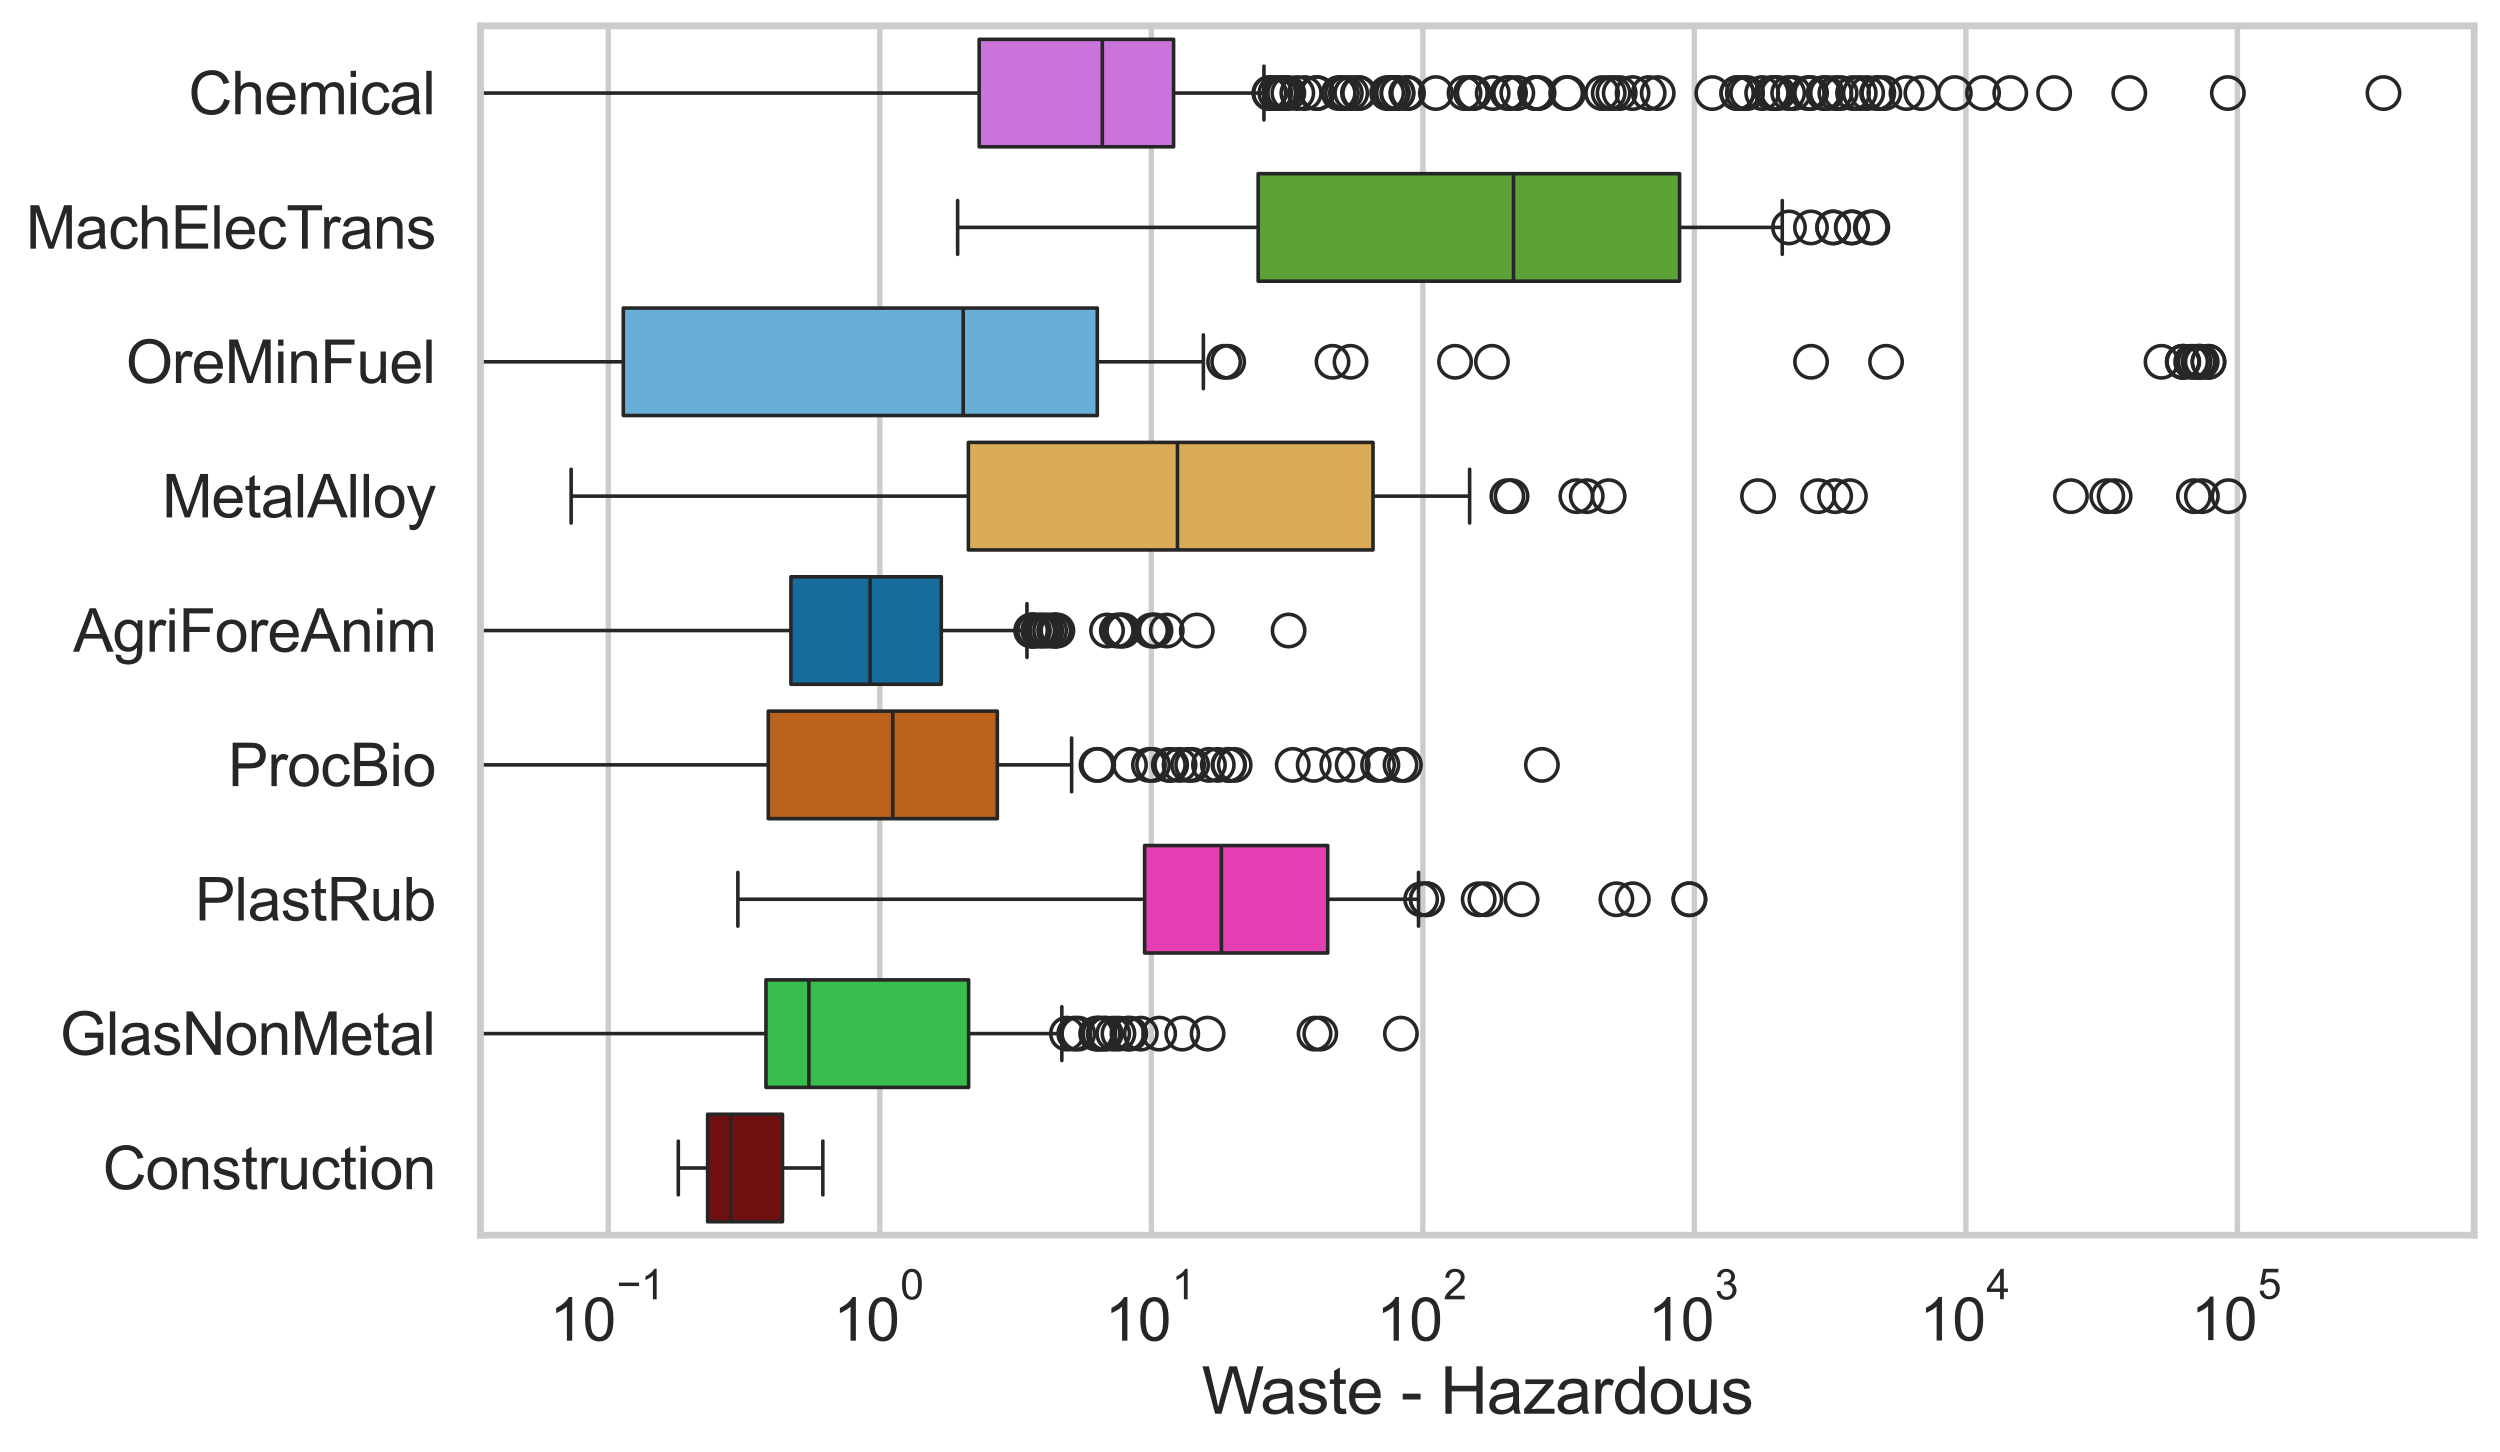 <?xml version="1.0" encoding="utf-8" standalone="no"?>
<!DOCTYPE svg PUBLIC "-//W3C//DTD SVG 1.1//EN"
  "http://www.w3.org/Graphics/SVG/1.1/DTD/svg11.dtd">
<svg xmlns:xlink="http://www.w3.org/1999/xlink" width="695.577pt" height="404.121pt" viewBox="0 0 695.577 404.121" xmlns="http://www.w3.org/2000/svg" version="1.1">
 <defs>
  <style type="text/css">*{stroke-linejoin: round; stroke-linecap: butt}</style>
 </defs>
 <g id="figure_1">
  <g id="patch_1">
   <path d="M 0 404.121 
L 695.577 404.121 
L 695.577 0 
L 0 0 
z
" style="fill: #ffffff"/>
  </g>
  <g id="axes_1">
   <g id="patch_2">
    <path d="M 133.697 343.665 
L 688.377 343.665 
L 688.377 7.2 
L 133.697 7.2 
z
" style="fill: #ffffff"/>
   </g>
   <g id="matplotlib.axis_1">
    <g id="xtick_1">
     <g id="line2d_1">
      <path d="M 169.245 343.665 
L 169.245 7.2 
" clip-path="url(#p114607c8b6)" style="fill: none; stroke: #cccccc; stroke-width: 1.5; stroke-linecap: round"/>
     </g>
     <g id="text_1">
      <!-- $\mathdefault{10^{-1}}$ -->
      <g style="fill: #262626" transform="translate(152.91 373.18) scale(0.165 -0.165)">
       <defs>
        <path id="ArialMT-31" d="M 2384 0 
L 1822 0 
L 1822 3584 
Q 1619 3391 1289 3197 
Q 959 3003 697 2906 
L 697 3450 
Q 1169 3672 1522 3987 
Q 1875 4303 2022 4600 
L 2384 4600 
L 2384 0 
z
" transform="scale(0.016)"/>
        <path id="ArialMT-30" d="M 266 2259 
Q 266 3072 433 3567 
Q 600 4063 929 4331 
Q 1259 4600 1759 4600 
Q 2128 4600 2406 4451 
Q 2684 4303 2865 4023 
Q 3047 3744 3150 3342 
Q 3253 2941 3253 2259 
Q 3253 1453 3087 958 
Q 2922 463 2592 192 
Q 2263 -78 1759 -78 
Q 1097 -78 719 397 
Q 266 969 266 2259 
z
M 844 2259 
Q 844 1131 1108 757 
Q 1372 384 1759 384 
Q 2147 384 2411 759 
Q 2675 1134 2675 2259 
Q 2675 3391 2411 3762 
Q 2147 4134 1753 4134 
Q 1366 4134 1134 3806 
Q 844 3388 844 2259 
z
" transform="scale(0.016)"/>
        <path id="ArialMT-2212" d="M 3381 1997 
L 356 1997 
L 356 2522 
L 3381 2522 
L 3381 1997 
z
" transform="scale(0.016)"/>
       </defs>
       <use xlink:href="#ArialMT-31" transform="translate(0 0.994)"/>
       <use xlink:href="#ArialMT-30" transform="translate(55.615 0.994)"/>
       <use xlink:href="#ArialMT-2212" transform="translate(112.973 70.688) scale(0.7)"/>
       <use xlink:href="#ArialMT-31" transform="translate(153.852 70.688) scale(0.7)"/>
      </g>
     </g>
    </g>
    <g id="xtick_2">
     <g id="line2d_2">
      <path d="M 244.79 343.665 
L 244.79 7.2 
" clip-path="url(#p114607c8b6)" style="fill: none; stroke: #cccccc; stroke-width: 1.5; stroke-linecap: round"/>
     </g>
     <g id="text_2">
      <!-- $\mathdefault{10^{0}}$ -->
      <g style="fill: #262626" transform="translate(231.838 373.18) scale(0.165 -0.165)">
       <use xlink:href="#ArialMT-31" transform="translate(0 0.994)"/>
       <use xlink:href="#ArialMT-30" transform="translate(55.615 0.994)"/>
       <use xlink:href="#ArialMT-30" transform="translate(112.973 70.688) scale(0.7)"/>
      </g>
     </g>
    </g>
    <g id="xtick_3">
     <g id="line2d_3">
      <path d="M 320.335 343.665 
L 320.335 7.2 
" clip-path="url(#p114607c8b6)" style="fill: none; stroke: #cccccc; stroke-width: 1.5; stroke-linecap: round"/>
     </g>
     <g id="text_3">
      <!-- $\mathdefault{10^{1}}$ -->
      <g style="fill: #262626" transform="translate(307.383 373.18) scale(0.165 -0.165)">
       <use xlink:href="#ArialMT-31" transform="translate(0 0.994)"/>
       <use xlink:href="#ArialMT-30" transform="translate(55.615 0.994)"/>
       <use xlink:href="#ArialMT-31" transform="translate(112.973 70.688) scale(0.7)"/>
      </g>
     </g>
    </g>
    <g id="xtick_4">
     <g id="line2d_4">
      <path d="M 395.88 343.665 
L 395.88 7.2 
" clip-path="url(#p114607c8b6)" style="fill: none; stroke: #cccccc; stroke-width: 1.5; stroke-linecap: round"/>
     </g>
     <g id="text_4">
      <!-- $\mathdefault{10^{2}}$ -->
      <g style="fill: #262626" transform="translate(382.928 373.18) scale(0.165 -0.165)">
       <defs>
        <path id="ArialMT-32" d="M 3222 541 
L 3222 0 
L 194 0 
Q 188 203 259 391 
Q 375 700 629 1000 
Q 884 1300 1366 1694 
Q 2113 2306 2375 2664 
Q 2638 3022 2638 3341 
Q 2638 3675 2398 3904 
Q 2159 4134 1775 4134 
Q 1369 4134 1125 3890 
Q 881 3647 878 3216 
L 300 3275 
Q 359 3922 746 4261 
Q 1134 4600 1788 4600 
Q 2447 4600 2831 4234 
Q 3216 3869 3216 3328 
Q 3216 3053 3103 2787 
Q 2991 2522 2730 2228 
Q 2469 1934 1863 1422 
Q 1356 997 1212 845 
Q 1069 694 975 541 
L 3222 541 
z
" transform="scale(0.016)"/>
       </defs>
       <use xlink:href="#ArialMT-31" transform="translate(0 0.994)"/>
       <use xlink:href="#ArialMT-30" transform="translate(55.615 0.994)"/>
       <use xlink:href="#ArialMT-32" transform="translate(112.973 70.688) scale(0.7)"/>
      </g>
     </g>
    </g>
    <g id="xtick_5">
     <g id="line2d_5">
      <path d="M 471.426 343.665 
L 471.426 7.2 
" clip-path="url(#p114607c8b6)" style="fill: none; stroke: #cccccc; stroke-width: 1.5; stroke-linecap: round"/>
     </g>
     <g id="text_5">
      <!-- $\mathdefault{10^{3}}$ -->
      <g style="fill: #262626" transform="translate(458.473 373.18) scale(0.165 -0.165)">
       <defs>
        <path id="ArialMT-33" d="M 269 1209 
L 831 1284 
Q 928 806 1161 595 
Q 1394 384 1728 384 
Q 2125 384 2398 659 
Q 2672 934 2672 1341 
Q 2672 1728 2419 1979 
Q 2166 2231 1775 2231 
Q 1616 2231 1378 2169 
L 1441 2663 
Q 1497 2656 1531 2656 
Q 1891 2656 2178 2843 
Q 2466 3031 2466 3422 
Q 2466 3731 2256 3934 
Q 2047 4138 1716 4138 
Q 1388 4138 1169 3931 
Q 950 3725 888 3313 
L 325 3413 
Q 428 3978 793 4289 
Q 1159 4600 1703 4600 
Q 2078 4600 2393 4439 
Q 2709 4278 2876 4000 
Q 3044 3722 3044 3409 
Q 3044 3113 2884 2869 
Q 2725 2625 2413 2481 
Q 2819 2388 3044 2092 
Q 3269 1797 3269 1353 
Q 3269 753 2831 336 
Q 2394 -81 1725 -81 
Q 1122 -81 723 278 
Q 325 638 269 1209 
z
" transform="scale(0.016)"/>
       </defs>
       <use xlink:href="#ArialMT-31" transform="translate(0 0.994)"/>
       <use xlink:href="#ArialMT-30" transform="translate(55.615 0.994)"/>
       <use xlink:href="#ArialMT-33" transform="translate(112.973 70.688) scale(0.7)"/>
      </g>
     </g>
    </g>
    <g id="xtick_6">
     <g id="line2d_6">
      <path d="M 546.971 343.665 
L 546.971 7.2 
" clip-path="url(#p114607c8b6)" style="fill: none; stroke: #cccccc; stroke-width: 1.5; stroke-linecap: round"/>
     </g>
     <g id="text_6">
      <!-- $\mathdefault{10^{4}}$ -->
      <g style="fill: #262626" transform="translate(534.018 373.015) scale(0.165 -0.165)">
       <defs>
        <path id="ArialMT-34" d="M 2069 0 
L 2069 1097 
L 81 1097 
L 81 1613 
L 2172 4581 
L 2631 4581 
L 2631 1613 
L 3250 1613 
L 3250 1097 
L 2631 1097 
L 2631 0 
L 2069 0 
z
M 2069 1613 
L 2069 3678 
L 634 1613 
L 2069 1613 
z
" transform="scale(0.016)"/>
       </defs>
       <use xlink:href="#ArialMT-31" transform="translate(0 0.202)"/>
       <use xlink:href="#ArialMT-30" transform="translate(55.615 0.202)"/>
       <use xlink:href="#ArialMT-34" transform="translate(112.973 69.895) scale(0.7)"/>
      </g>
     </g>
    </g>
    <g id="xtick_7">
     <g id="line2d_7">
      <path d="M 622.516 343.665 
L 622.516 7.2 
" clip-path="url(#p114607c8b6)" style="fill: none; stroke: #cccccc; stroke-width: 1.5; stroke-linecap: round"/>
     </g>
     <g id="text_7">
      <!-- $\mathdefault{10^{5}}$ -->
      <g style="fill: #262626" transform="translate(609.563 373.015) scale(0.165 -0.165)">
       <defs>
        <path id="ArialMT-35" d="M 266 1200 
L 856 1250 
Q 922 819 1161 601 
Q 1400 384 1738 384 
Q 2144 384 2425 690 
Q 2706 997 2706 1503 
Q 2706 1984 2436 2262 
Q 2166 2541 1728 2541 
Q 1456 2541 1237 2417 
Q 1019 2294 894 2097 
L 366 2166 
L 809 4519 
L 3088 4519 
L 3088 3981 
L 1259 3981 
L 1013 2750 
Q 1425 3038 1878 3038 
Q 2478 3038 2890 2622 
Q 3303 2206 3303 1553 
Q 3303 931 2941 478 
Q 2500 -78 1738 -78 
Q 1113 -78 717 272 
Q 322 622 266 1200 
z
" transform="scale(0.016)"/>
       </defs>
       <use xlink:href="#ArialMT-31" transform="translate(0 0.88)"/>
       <use xlink:href="#ArialMT-30" transform="translate(55.615 0.88)"/>
       <use xlink:href="#ArialMT-35" transform="translate(112.973 70.573) scale(0.7)"/>
      </g>
     </g>
    </g>
    <g id="xtick_8"/>
    <g id="xtick_9"/>
    <g id="xtick_10"/>
    <g id="xtick_11"/>
    <g id="xtick_12"/>
    <g id="xtick_13"/>
    <g id="xtick_14"/>
    <g id="xtick_15"/>
    <g id="xtick_16"/>
    <g id="xtick_17"/>
    <g id="xtick_18"/>
    <g id="xtick_19"/>
    <g id="xtick_20"/>
    <g id="xtick_21"/>
    <g id="xtick_22"/>
    <g id="xtick_23"/>
    <g id="xtick_24"/>
    <g id="xtick_25"/>
    <g id="xtick_26"/>
    <g id="xtick_27"/>
    <g id="xtick_28"/>
    <g id="xtick_29"/>
    <g id="xtick_30"/>
    <g id="xtick_31"/>
    <g id="xtick_32"/>
    <g id="xtick_33"/>
    <g id="xtick_34"/>
    <g id="xtick_35"/>
    <g id="xtick_36"/>
    <g id="xtick_37"/>
    <g id="xtick_38"/>
    <g id="xtick_39"/>
    <g id="xtick_40"/>
    <g id="xtick_41"/>
    <g id="xtick_42"/>
    <g id="xtick_43"/>
    <g id="xtick_44"/>
    <g id="xtick_45"/>
    <g id="xtick_46"/>
    <g id="xtick_47"/>
    <g id="xtick_48"/>
    <g id="xtick_49"/>
    <g id="xtick_50"/>
    <g id="xtick_51"/>
    <g id="xtick_52"/>
    <g id="xtick_53"/>
    <g id="xtick_54"/>
    <g id="xtick_55"/>
    <g id="xtick_56"/>
    <g id="xtick_57"/>
    <g id="xtick_58"/>
    <g id="xtick_59"/>
    <g id="xtick_60"/>
    <g id="xtick_61"/>
    <g id="xtick_62"/>
    <g id="xtick_63"/>
    <g id="xtick_64"/>
    <g id="xtick_65"/>
    <g id="xtick_66"/>
    <g id="xtick_67"/>
    <g id="text_8">
     <!-- Waste - Hazardous -->
     <g style="fill: #262626" transform="translate(334.351 393.344) scale(0.18 -0.18)">
      <defs>
       <path id="ArialMT-57" d="M 1294 0 
L 78 4581 
L 700 4581 
L 1397 1578 
Q 1509 1106 1591 641 
Q 1766 1375 1797 1488 
L 2669 4581 
L 3400 4581 
L 4056 2263 
Q 4303 1400 4413 641 
Q 4500 1075 4641 1638 
L 5359 4581 
L 5969 4581 
L 4713 0 
L 4128 0 
L 3163 3491 
Q 3041 3928 3019 4028 
Q 2947 3713 2884 3491 
L 1913 0 
L 1294 0 
z
" transform="scale(0.016)"/>
       <path id="ArialMT-61" d="M 2588 409 
Q 2275 144 1986 34 
Q 1697 -75 1366 -75 
Q 819 -75 525 192 
Q 231 459 231 875 
Q 231 1119 342 1320 
Q 453 1522 633 1644 
Q 813 1766 1038 1828 
Q 1203 1872 1538 1913 
Q 2219 1994 2541 2106 
Q 2544 2222 2544 2253 
Q 2544 2597 2384 2738 
Q 2169 2928 1744 2928 
Q 1347 2928 1158 2789 
Q 969 2650 878 2297 
L 328 2372 
Q 403 2725 575 2942 
Q 747 3159 1072 3276 
Q 1397 3394 1825 3394 
Q 2250 3394 2515 3294 
Q 2781 3194 2906 3042 
Q 3031 2891 3081 2659 
Q 3109 2516 3109 2141 
L 3109 1391 
Q 3109 606 3145 398 
Q 3181 191 3288 0 
L 2700 0 
Q 2613 175 2588 409 
z
M 2541 1666 
Q 2234 1541 1622 1453 
Q 1275 1403 1131 1340 
Q 988 1278 909 1158 
Q 831 1038 831 891 
Q 831 666 1001 516 
Q 1172 366 1500 366 
Q 1825 366 2078 508 
Q 2331 650 2450 897 
Q 2541 1088 2541 1459 
L 2541 1666 
z
" transform="scale(0.016)"/>
       <path id="ArialMT-73" d="M 197 991 
L 753 1078 
Q 800 744 1014 566 
Q 1228 388 1613 388 
Q 2000 388 2187 545 
Q 2375 703 2375 916 
Q 2375 1106 2209 1216 
Q 2094 1291 1634 1406 
Q 1016 1563 777 1677 
Q 538 1791 414 1992 
Q 291 2194 291 2438 
Q 291 2659 392 2848 
Q 494 3038 669 3163 
Q 800 3259 1026 3326 
Q 1253 3394 1513 3394 
Q 1903 3394 2198 3281 
Q 2494 3169 2634 2976 
Q 2775 2784 2828 2463 
L 2278 2388 
Q 2241 2644 2061 2787 
Q 1881 2931 1553 2931 
Q 1166 2931 1000 2803 
Q 834 2675 834 2503 
Q 834 2394 903 2306 
Q 972 2216 1119 2156 
Q 1203 2125 1616 2013 
Q 2213 1853 2448 1751 
Q 2684 1650 2818 1456 
Q 2953 1263 2953 975 
Q 2953 694 2789 445 
Q 2625 197 2315 61 
Q 2006 -75 1616 -75 
Q 969 -75 630 194 
Q 291 463 197 991 
z
" transform="scale(0.016)"/>
       <path id="ArialMT-74" d="M 1650 503 
L 1731 6 
Q 1494 -44 1306 -44 
Q 1000 -44 831 53 
Q 663 150 594 308 
Q 525 466 525 972 
L 525 2881 
L 113 2881 
L 113 3319 
L 525 3319 
L 525 4141 
L 1084 4478 
L 1084 3319 
L 1650 3319 
L 1650 2881 
L 1084 2881 
L 1084 941 
Q 1084 700 1114 631 
Q 1144 563 1211 522 
Q 1278 481 1403 481 
Q 1497 481 1650 503 
z
" transform="scale(0.016)"/>
       <path id="ArialMT-65" d="M 2694 1069 
L 3275 997 
Q 3138 488 2766 206 
Q 2394 -75 1816 -75 
Q 1088 -75 661 373 
Q 234 822 234 1631 
Q 234 2469 665 2931 
Q 1097 3394 1784 3394 
Q 2450 3394 2872 2941 
Q 3294 2488 3294 1666 
Q 3294 1616 3291 1516 
L 816 1516 
Q 847 969 1125 678 
Q 1403 388 1819 388 
Q 2128 388 2347 550 
Q 2566 713 2694 1069 
z
M 847 1978 
L 2700 1978 
Q 2663 2397 2488 2606 
Q 2219 2931 1791 2931 
Q 1403 2931 1139 2672 
Q 875 2413 847 1978 
z
" transform="scale(0.016)"/>
       <path id="ArialMT-20" transform="scale(0.016)"/>
       <path id="ArialMT-2d" d="M 203 1375 
L 203 1941 
L 1931 1941 
L 1931 1375 
L 203 1375 
z
" transform="scale(0.016)"/>
       <path id="ArialMT-48" d="M 513 0 
L 513 4581 
L 1119 4581 
L 1119 2700 
L 3500 2700 
L 3500 4581 
L 4106 4581 
L 4106 0 
L 3500 0 
L 3500 2159 
L 1119 2159 
L 1119 0 
L 513 0 
z
" transform="scale(0.016)"/>
       <path id="ArialMT-7a" d="M 125 0 
L 125 456 
L 2238 2881 
Q 1878 2863 1603 2863 
L 250 2863 
L 250 3319 
L 2963 3319 
L 2963 2947 
L 1166 841 
L 819 456 
Q 1197 484 1528 484 
L 3063 484 
L 3063 0 
L 125 0 
z
" transform="scale(0.016)"/>
       <path id="ArialMT-72" d="M 416 0 
L 416 3319 
L 922 3319 
L 922 2816 
Q 1116 3169 1280 3281 
Q 1444 3394 1641 3394 
Q 1925 3394 2219 3213 
L 2025 2691 
Q 1819 2813 1613 2813 
Q 1428 2813 1281 2702 
Q 1134 2591 1072 2394 
Q 978 2094 978 1738 
L 978 0 
L 416 0 
z
" transform="scale(0.016)"/>
       <path id="ArialMT-64" d="M 2575 0 
L 2575 419 
Q 2259 -75 1647 -75 
Q 1250 -75 917 144 
Q 584 363 401 755 
Q 219 1147 219 1656 
Q 219 2153 384 2558 
Q 550 2963 881 3178 
Q 1213 3394 1622 3394 
Q 1922 3394 2156 3267 
Q 2391 3141 2538 2938 
L 2538 4581 
L 3097 4581 
L 3097 0 
L 2575 0 
z
M 797 1656 
Q 797 1019 1065 703 
Q 1334 388 1700 388 
Q 2069 388 2326 689 
Q 2584 991 2584 1609 
Q 2584 2291 2321 2609 
Q 2059 2928 1675 2928 
Q 1300 2928 1048 2622 
Q 797 2316 797 1656 
z
" transform="scale(0.016)"/>
       <path id="ArialMT-6f" d="M 213 1659 
Q 213 2581 725 3025 
Q 1153 3394 1769 3394 
Q 2453 3394 2887 2945 
Q 3322 2497 3322 1706 
Q 3322 1066 3130 698 
Q 2938 331 2570 128 
Q 2203 -75 1769 -75 
Q 1072 -75 642 372 
Q 213 819 213 1659 
z
M 791 1659 
Q 791 1022 1069 705 
Q 1347 388 1769 388 
Q 2188 388 2466 706 
Q 2744 1025 2744 1678 
Q 2744 2294 2464 2611 
Q 2184 2928 1769 2928 
Q 1347 2928 1069 2612 
Q 791 2297 791 1659 
z
" transform="scale(0.016)"/>
       <path id="ArialMT-75" d="M 2597 0 
L 2597 488 
Q 2209 -75 1544 -75 
Q 1250 -75 995 37 
Q 741 150 617 320 
Q 494 491 444 738 
Q 409 903 409 1263 
L 409 3319 
L 972 3319 
L 972 1478 
Q 972 1038 1006 884 
Q 1059 663 1231 536 
Q 1403 409 1656 409 
Q 1909 409 2131 539 
Q 2353 669 2445 892 
Q 2538 1116 2538 1541 
L 2538 3319 
L 3100 3319 
L 3100 0 
L 2597 0 
z
" transform="scale(0.016)"/>
      </defs>
      <use xlink:href="#ArialMT-57"/>
      <use xlink:href="#ArialMT-61" transform="translate(90.635 0)"/>
      <use xlink:href="#ArialMT-73" transform="translate(146.25 0)"/>
      <use xlink:href="#ArialMT-74" transform="translate(196.25 0)"/>
      <use xlink:href="#ArialMT-65" transform="translate(224.033 0)"/>
      <use xlink:href="#ArialMT-20" transform="translate(279.648 0)"/>
      <use xlink:href="#ArialMT-2d" transform="translate(307.432 0)"/>
      <use xlink:href="#ArialMT-20" transform="translate(340.732 0)"/>
      <use xlink:href="#ArialMT-48" transform="translate(368.516 0)"/>
      <use xlink:href="#ArialMT-61" transform="translate(440.732 0)"/>
      <use xlink:href="#ArialMT-7a" transform="translate(496.348 0)"/>
      <use xlink:href="#ArialMT-61" transform="translate(546.348 0)"/>
      <use xlink:href="#ArialMT-72" transform="translate(601.963 0)"/>
      <use xlink:href="#ArialMT-64" transform="translate(635.264 0)"/>
      <use xlink:href="#ArialMT-6f" transform="translate(690.879 0)"/>
      <use xlink:href="#ArialMT-75" transform="translate(746.494 0)"/>
      <use xlink:href="#ArialMT-73" transform="translate(802.109 0)"/>
     </g>
    </g>
   </g>
   <g id="matplotlib.axis_2">
    <g id="ytick_1">
     <g id="text_9">
      <!-- Chemical -->
      <g style="fill: #262626" transform="translate(52.428 31.798) scale(0.165 -0.165)">
       <defs>
        <path id="ArialMT-43" d="M 3763 1606 
L 4369 1453 
Q 4178 706 3683 314 
Q 3188 -78 2472 -78 
Q 1731 -78 1267 223 
Q 803 525 561 1097 
Q 319 1669 319 2325 
Q 319 3041 592 3573 
Q 866 4106 1370 4382 
Q 1875 4659 2481 4659 
Q 3169 4659 3637 4309 
Q 4106 3959 4291 3325 
L 3694 3184 
Q 3534 3684 3231 3912 
Q 2928 4141 2469 4141 
Q 1941 4141 1586 3887 
Q 1231 3634 1087 3207 
Q 944 2781 944 2328 
Q 944 1744 1114 1308 
Q 1284 872 1643 656 
Q 2003 441 2422 441 
Q 2931 441 3284 734 
Q 3638 1028 3763 1606 
z
" transform="scale(0.016)"/>
        <path id="ArialMT-68" d="M 422 0 
L 422 4581 
L 984 4581 
L 984 2938 
Q 1378 3394 1978 3394 
Q 2347 3394 2619 3248 
Q 2891 3103 3008 2847 
Q 3125 2591 3125 2103 
L 3125 0 
L 2563 0 
L 2563 2103 
Q 2563 2525 2380 2717 
Q 2197 2909 1863 2909 
Q 1613 2909 1392 2779 
Q 1172 2650 1078 2428 
Q 984 2206 984 1816 
L 984 0 
L 422 0 
z
" transform="scale(0.016)"/>
        <path id="ArialMT-6d" d="M 422 0 
L 422 3319 
L 925 3319 
L 925 2853 
Q 1081 3097 1340 3245 
Q 1600 3394 1931 3394 
Q 2300 3394 2536 3241 
Q 2772 3088 2869 2813 
Q 3263 3394 3894 3394 
Q 4388 3394 4653 3120 
Q 4919 2847 4919 2278 
L 4919 0 
L 4359 0 
L 4359 2091 
Q 4359 2428 4304 2576 
Q 4250 2725 4106 2815 
Q 3963 2906 3769 2906 
Q 3419 2906 3187 2673 
Q 2956 2441 2956 1928 
L 2956 0 
L 2394 0 
L 2394 2156 
Q 2394 2531 2256 2718 
Q 2119 2906 1806 2906 
Q 1569 2906 1367 2781 
Q 1166 2656 1075 2415 
Q 984 2175 984 1722 
L 984 0 
L 422 0 
z
" transform="scale(0.016)"/>
        <path id="ArialMT-69" d="M 425 3934 
L 425 4581 
L 988 4581 
L 988 3934 
L 425 3934 
z
M 425 0 
L 425 3319 
L 988 3319 
L 988 0 
L 425 0 
z
" transform="scale(0.016)"/>
        <path id="ArialMT-63" d="M 2588 1216 
L 3141 1144 
Q 3050 572 2676 248 
Q 2303 -75 1759 -75 
Q 1078 -75 664 370 
Q 250 816 250 1647 
Q 250 2184 428 2587 
Q 606 2991 970 3192 
Q 1334 3394 1763 3394 
Q 2303 3394 2647 3120 
Q 2991 2847 3088 2344 
L 2541 2259 
Q 2463 2594 2264 2762 
Q 2066 2931 1784 2931 
Q 1359 2931 1093 2626 
Q 828 2322 828 1663 
Q 828 994 1084 691 
Q 1341 388 1753 388 
Q 2084 388 2306 591 
Q 2528 794 2588 1216 
z
" transform="scale(0.016)"/>
        <path id="ArialMT-6c" d="M 409 0 
L 409 4581 
L 972 4581 
L 972 0 
L 409 0 
z
" transform="scale(0.016)"/>
       </defs>
       <use xlink:href="#ArialMT-43"/>
       <use xlink:href="#ArialMT-68" transform="translate(72.217 0)"/>
       <use xlink:href="#ArialMT-65" transform="translate(127.832 0)"/>
       <use xlink:href="#ArialMT-6d" transform="translate(183.447 0)"/>
       <use xlink:href="#ArialMT-69" transform="translate(266.748 0)"/>
       <use xlink:href="#ArialMT-63" transform="translate(288.965 0)"/>
       <use xlink:href="#ArialMT-61" transform="translate(338.965 0)"/>
       <use xlink:href="#ArialMT-6c" transform="translate(394.58 0)"/>
      </g>
     </g>
    </g>
    <g id="ytick_2">
     <g id="text_10">
      <!-- MachElecTrans -->
      <g style="fill: #262626" transform="translate(7.2 69.183) scale(0.165 -0.165)">
       <defs>
        <path id="ArialMT-4d" d="M 475 0 
L 475 4581 
L 1388 4581 
L 2472 1338 
Q 2622 884 2691 659 
Q 2769 909 2934 1394 
L 4031 4581 
L 4847 4581 
L 4847 0 
L 4263 0 
L 4263 3834 
L 2931 0 
L 2384 0 
L 1059 3900 
L 1059 0 
L 475 0 
z
" transform="scale(0.016)"/>
        <path id="ArialMT-45" d="M 506 0 
L 506 4581 
L 3819 4581 
L 3819 4041 
L 1113 4041 
L 1113 2638 
L 3647 2638 
L 3647 2100 
L 1113 2100 
L 1113 541 
L 3925 541 
L 3925 0 
L 506 0 
z
" transform="scale(0.016)"/>
        <path id="ArialMT-54" d="M 1659 0 
L 1659 4041 
L 150 4041 
L 150 4581 
L 3781 4581 
L 3781 4041 
L 2266 4041 
L 2266 0 
L 1659 0 
z
" transform="scale(0.016)"/>
        <path id="ArialMT-6e" d="M 422 0 
L 422 3319 
L 928 3319 
L 928 2847 
Q 1294 3394 1984 3394 
Q 2284 3394 2536 3286 
Q 2788 3178 2913 3003 
Q 3038 2828 3088 2588 
Q 3119 2431 3119 2041 
L 3119 0 
L 2556 0 
L 2556 2019 
Q 2556 2363 2490 2533 
Q 2425 2703 2258 2804 
Q 2091 2906 1866 2906 
Q 1506 2906 1245 2678 
Q 984 2450 984 1813 
L 984 0 
L 422 0 
z
" transform="scale(0.016)"/>
       </defs>
       <use xlink:href="#ArialMT-4d"/>
       <use xlink:href="#ArialMT-61" transform="translate(83.301 0)"/>
       <use xlink:href="#ArialMT-63" transform="translate(138.916 0)"/>
       <use xlink:href="#ArialMT-68" transform="translate(188.916 0)"/>
       <use xlink:href="#ArialMT-45" transform="translate(244.531 0)"/>
       <use xlink:href="#ArialMT-6c" transform="translate(311.23 0)"/>
       <use xlink:href="#ArialMT-65" transform="translate(333.447 0)"/>
       <use xlink:href="#ArialMT-63" transform="translate(389.062 0)"/>
       <use xlink:href="#ArialMT-54" transform="translate(439.062 0)"/>
       <use xlink:href="#ArialMT-72" transform="translate(496.396 0)"/>
       <use xlink:href="#ArialMT-61" transform="translate(529.697 0)"/>
       <use xlink:href="#ArialMT-6e" transform="translate(585.312 0)"/>
       <use xlink:href="#ArialMT-73" transform="translate(640.928 0)"/>
      </g>
     </g>
    </g>
    <g id="ytick_3">
     <g id="text_11">
      <!-- OreMinFuel -->
      <g style="fill: #262626" transform="translate(35.013 106.568) scale(0.165 -0.165)">
       <defs>
        <path id="ArialMT-4f" d="M 309 2231 
Q 309 3372 921 4017 
Q 1534 4663 2503 4663 
Q 3138 4663 3647 4359 
Q 4156 4056 4423 3514 
Q 4691 2972 4691 2284 
Q 4691 1588 4409 1038 
Q 4128 488 3612 205 
Q 3097 -78 2500 -78 
Q 1853 -78 1343 234 
Q 834 547 571 1087 
Q 309 1628 309 2231 
z
M 934 2222 
Q 934 1394 1379 917 
Q 1825 441 2497 441 
Q 3181 441 3623 922 
Q 4066 1403 4066 2288 
Q 4066 2847 3877 3264 
Q 3688 3681 3323 3911 
Q 2959 4141 2506 4141 
Q 1863 4141 1398 3698 
Q 934 3256 934 2222 
z
" transform="scale(0.016)"/>
        <path id="ArialMT-46" d="M 525 0 
L 525 4581 
L 3616 4581 
L 3616 4041 
L 1131 4041 
L 1131 2622 
L 3281 2622 
L 3281 2081 
L 1131 2081 
L 1131 0 
L 525 0 
z
" transform="scale(0.016)"/>
       </defs>
       <use xlink:href="#ArialMT-4f"/>
       <use xlink:href="#ArialMT-72" transform="translate(77.783 0)"/>
       <use xlink:href="#ArialMT-65" transform="translate(111.084 0)"/>
       <use xlink:href="#ArialMT-4d" transform="translate(166.699 0)"/>
       <use xlink:href="#ArialMT-69" transform="translate(250 0)"/>
       <use xlink:href="#ArialMT-6e" transform="translate(272.217 0)"/>
       <use xlink:href="#ArialMT-46" transform="translate(327.832 0)"/>
       <use xlink:href="#ArialMT-75" transform="translate(388.916 0)"/>
       <use xlink:href="#ArialMT-65" transform="translate(444.531 0)"/>
       <use xlink:href="#ArialMT-6c" transform="translate(500.146 0)"/>
      </g>
     </g>
    </g>
    <g id="ytick_4">
     <g id="text_12">
      <!-- MetalAlloy -->
      <g style="fill: #262626" transform="translate(45.088 143.953) scale(0.165 -0.165)">
       <defs>
        <path id="ArialMT-41" d="M -9 0 
L 1750 4581 
L 2403 4581 
L 4278 0 
L 3588 0 
L 3053 1388 
L 1138 1388 
L 634 0 
L -9 0 
z
M 1313 1881 
L 2866 1881 
L 2388 3150 
Q 2169 3728 2063 4100 
Q 1975 3659 1816 3225 
L 1313 1881 
z
" transform="scale(0.016)"/>
        <path id="ArialMT-79" d="M 397 -1278 
L 334 -750 
Q 519 -800 656 -800 
Q 844 -800 956 -737 
Q 1069 -675 1141 -563 
Q 1194 -478 1313 -144 
Q 1328 -97 1363 -6 
L 103 3319 
L 709 3319 
L 1400 1397 
Q 1534 1031 1641 628 
Q 1738 1016 1872 1384 
L 2581 3319 
L 3144 3319 
L 1881 -56 
Q 1678 -603 1566 -809 
Q 1416 -1088 1222 -1217 
Q 1028 -1347 759 -1347 
Q 597 -1347 397 -1278 
z
" transform="scale(0.016)"/>
       </defs>
       <use xlink:href="#ArialMT-4d"/>
       <use xlink:href="#ArialMT-65" transform="translate(83.301 0)"/>
       <use xlink:href="#ArialMT-74" transform="translate(138.916 0)"/>
       <use xlink:href="#ArialMT-61" transform="translate(166.699 0)"/>
       <use xlink:href="#ArialMT-6c" transform="translate(222.314 0)"/>
       <use xlink:href="#ArialMT-41" transform="translate(244.531 0)"/>
       <use xlink:href="#ArialMT-6c" transform="translate(311.23 0)"/>
       <use xlink:href="#ArialMT-6c" transform="translate(333.447 0)"/>
       <use xlink:href="#ArialMT-6f" transform="translate(355.664 0)"/>
       <use xlink:href="#ArialMT-79" transform="translate(411.279 0)"/>
      </g>
     </g>
    </g>
    <g id="ytick_5">
     <g id="text_13">
      <!-- AgriForeAnim -->
      <g style="fill: #262626" transform="translate(20.341 181.337) scale(0.165 -0.165)">
       <defs>
        <path id="ArialMT-67" d="M 319 -275 
L 866 -356 
Q 900 -609 1056 -725 
Q 1266 -881 1628 -881 
Q 2019 -881 2231 -725 
Q 2444 -569 2519 -288 
Q 2563 -116 2559 434 
Q 2191 0 1641 0 
Q 956 0 581 494 
Q 206 988 206 1678 
Q 206 2153 378 2554 
Q 550 2956 876 3175 
Q 1203 3394 1644 3394 
Q 2231 3394 2613 2919 
L 2613 3319 
L 3131 3319 
L 3131 450 
Q 3131 -325 2973 -648 
Q 2816 -972 2473 -1159 
Q 2131 -1347 1631 -1347 
Q 1038 -1347 672 -1080 
Q 306 -813 319 -275 
z
M 784 1719 
Q 784 1066 1043 766 
Q 1303 466 1694 466 
Q 2081 466 2343 764 
Q 2606 1063 2606 1700 
Q 2606 2309 2336 2618 
Q 2066 2928 1684 2928 
Q 1309 2928 1046 2623 
Q 784 2319 784 1719 
z
" transform="scale(0.016)"/>
       </defs>
       <use xlink:href="#ArialMT-41"/>
       <use xlink:href="#ArialMT-67" transform="translate(66.699 0)"/>
       <use xlink:href="#ArialMT-72" transform="translate(122.314 0)"/>
       <use xlink:href="#ArialMT-69" transform="translate(155.615 0)"/>
       <use xlink:href="#ArialMT-46" transform="translate(177.832 0)"/>
       <use xlink:href="#ArialMT-6f" transform="translate(238.916 0)"/>
       <use xlink:href="#ArialMT-72" transform="translate(294.531 0)"/>
       <use xlink:href="#ArialMT-65" transform="translate(327.832 0)"/>
       <use xlink:href="#ArialMT-41" transform="translate(383.447 0)"/>
       <use xlink:href="#ArialMT-6e" transform="translate(450.146 0)"/>
       <use xlink:href="#ArialMT-69" transform="translate(505.762 0)"/>
       <use xlink:href="#ArialMT-6d" transform="translate(527.979 0)"/>
      </g>
     </g>
    </g>
    <g id="ytick_6">
     <g id="text_14">
      <!-- ProcBio -->
      <g style="fill: #262626" transform="translate(63.424 218.722) scale(0.165 -0.165)">
       <defs>
        <path id="ArialMT-50" d="M 494 0 
L 494 4581 
L 2222 4581 
Q 2678 4581 2919 4538 
Q 3256 4481 3484 4323 
Q 3713 4166 3852 3881 
Q 3991 3597 3991 3256 
Q 3991 2672 3619 2267 
Q 3247 1863 2275 1863 
L 1100 1863 
L 1100 0 
L 494 0 
z
M 1100 2403 
L 2284 2403 
Q 2872 2403 3119 2622 
Q 3366 2841 3366 3238 
Q 3366 3525 3220 3729 
Q 3075 3934 2838 4000 
Q 2684 4041 2272 4041 
L 1100 4041 
L 1100 2403 
z
" transform="scale(0.016)"/>
        <path id="ArialMT-42" d="M 469 0 
L 469 4581 
L 2188 4581 
Q 2713 4581 3030 4442 
Q 3347 4303 3526 4014 
Q 3706 3725 3706 3409 
Q 3706 3116 3547 2856 
Q 3388 2597 3066 2438 
Q 3481 2316 3704 2022 
Q 3928 1728 3928 1328 
Q 3928 1006 3792 729 
Q 3656 453 3456 303 
Q 3256 153 2954 76 
Q 2653 0 2216 0 
L 469 0 
z
M 1075 2656 
L 2066 2656 
Q 2469 2656 2644 2709 
Q 2875 2778 2992 2937 
Q 3109 3097 3109 3338 
Q 3109 3566 3000 3739 
Q 2891 3913 2687 3977 
Q 2484 4041 1991 4041 
L 1075 4041 
L 1075 2656 
z
M 1075 541 
L 2216 541 
Q 2509 541 2628 563 
Q 2838 600 2978 687 
Q 3119 775 3209 942 
Q 3300 1109 3300 1328 
Q 3300 1584 3169 1773 
Q 3038 1963 2805 2039 
Q 2572 2116 2134 2116 
L 1075 2116 
L 1075 541 
z
" transform="scale(0.016)"/>
       </defs>
       <use xlink:href="#ArialMT-50"/>
       <use xlink:href="#ArialMT-72" transform="translate(66.699 0)"/>
       <use xlink:href="#ArialMT-6f" transform="translate(100 0)"/>
       <use xlink:href="#ArialMT-63" transform="translate(155.615 0)"/>
       <use xlink:href="#ArialMT-42" transform="translate(205.615 0)"/>
       <use xlink:href="#ArialMT-69" transform="translate(272.314 0)"/>
       <use xlink:href="#ArialMT-6f" transform="translate(294.531 0)"/>
      </g>
     </g>
    </g>
    <g id="ytick_7">
     <g id="text_15">
      <!-- PlastRub -->
      <g style="fill: #262626" transform="translate(54.248 256.107) scale(0.165 -0.165)">
       <defs>
        <path id="ArialMT-52" d="M 503 0 
L 503 4581 
L 2534 4581 
Q 3147 4581 3465 4457 
Q 3784 4334 3975 4021 
Q 4166 3709 4166 3331 
Q 4166 2844 3850 2509 
Q 3534 2175 2875 2084 
Q 3116 1969 3241 1856 
Q 3506 1613 3744 1247 
L 4541 0 
L 3778 0 
L 3172 953 
Q 2906 1366 2734 1584 
Q 2563 1803 2427 1890 
Q 2291 1978 2150 2013 
Q 2047 2034 1813 2034 
L 1109 2034 
L 1109 0 
L 503 0 
z
M 1109 2559 
L 2413 2559 
Q 2828 2559 3062 2645 
Q 3297 2731 3419 2920 
Q 3541 3109 3541 3331 
Q 3541 3656 3305 3865 
Q 3069 4075 2559 4075 
L 1109 4075 
L 1109 2559 
z
" transform="scale(0.016)"/>
        <path id="ArialMT-62" d="M 941 0 
L 419 0 
L 419 4581 
L 981 4581 
L 981 2947 
Q 1338 3394 1891 3394 
Q 2197 3394 2470 3270 
Q 2744 3147 2920 2923 
Q 3097 2700 3197 2384 
Q 3297 2069 3297 1709 
Q 3297 856 2875 390 
Q 2453 -75 1863 -75 
Q 1275 -75 941 416 
L 941 0 
z
M 934 1684 
Q 934 1088 1097 822 
Q 1363 388 1816 388 
Q 2184 388 2453 708 
Q 2722 1028 2722 1663 
Q 2722 2313 2464 2622 
Q 2206 2931 1841 2931 
Q 1472 2931 1203 2611 
Q 934 2291 934 1684 
z
" transform="scale(0.016)"/>
       </defs>
       <use xlink:href="#ArialMT-50"/>
       <use xlink:href="#ArialMT-6c" transform="translate(66.699 0)"/>
       <use xlink:href="#ArialMT-61" transform="translate(88.916 0)"/>
       <use xlink:href="#ArialMT-73" transform="translate(144.531 0)"/>
       <use xlink:href="#ArialMT-74" transform="translate(194.531 0)"/>
       <use xlink:href="#ArialMT-52" transform="translate(222.314 0)"/>
       <use xlink:href="#ArialMT-75" transform="translate(294.531 0)"/>
       <use xlink:href="#ArialMT-62" transform="translate(350.146 0)"/>
      </g>
     </g>
    </g>
    <g id="ytick_8">
     <g id="text_16">
      <!-- GlasNonMetal -->
      <g style="fill: #262626" transform="translate(16.659 293.492) scale(0.165 -0.165)">
       <defs>
        <path id="ArialMT-47" d="M 2638 1797 
L 2638 2334 
L 4578 2338 
L 4578 638 
Q 4131 281 3656 101 
Q 3181 -78 2681 -78 
Q 2006 -78 1454 211 
Q 903 500 622 1047 
Q 341 1594 341 2269 
Q 341 2938 620 3517 
Q 900 4097 1425 4378 
Q 1950 4659 2634 4659 
Q 3131 4659 3532 4498 
Q 3934 4338 4162 4050 
Q 4391 3763 4509 3300 
L 3963 3150 
Q 3859 3500 3706 3700 
Q 3553 3900 3268 4020 
Q 2984 4141 2638 4141 
Q 2222 4141 1919 4014 
Q 1616 3888 1430 3681 
Q 1244 3475 1141 3228 
Q 966 2803 966 2306 
Q 966 1694 1177 1281 
Q 1388 869 1791 669 
Q 2194 469 2647 469 
Q 3041 469 3416 620 
Q 3791 772 3984 944 
L 3984 1797 
L 2638 1797 
z
" transform="scale(0.016)"/>
        <path id="ArialMT-4e" d="M 488 0 
L 488 4581 
L 1109 4581 
L 3516 984 
L 3516 4581 
L 4097 4581 
L 4097 0 
L 3475 0 
L 1069 3600 
L 1069 0 
L 488 0 
z
" transform="scale(0.016)"/>
       </defs>
       <use xlink:href="#ArialMT-47"/>
       <use xlink:href="#ArialMT-6c" transform="translate(77.783 0)"/>
       <use xlink:href="#ArialMT-61" transform="translate(100 0)"/>
       <use xlink:href="#ArialMT-73" transform="translate(155.615 0)"/>
       <use xlink:href="#ArialMT-4e" transform="translate(205.615 0)"/>
       <use xlink:href="#ArialMT-6f" transform="translate(277.832 0)"/>
       <use xlink:href="#ArialMT-6e" transform="translate(333.447 0)"/>
       <use xlink:href="#ArialMT-4d" transform="translate(389.062 0)"/>
       <use xlink:href="#ArialMT-65" transform="translate(472.363 0)"/>
       <use xlink:href="#ArialMT-74" transform="translate(527.979 0)"/>
       <use xlink:href="#ArialMT-61" transform="translate(555.762 0)"/>
       <use xlink:href="#ArialMT-6c" transform="translate(611.377 0)"/>
      </g>
     </g>
    </g>
    <g id="ytick_9">
     <g id="text_17">
      <!-- Construction -->
      <g style="fill: #262626" transform="translate(28.575 330.877) scale(0.165 -0.165)">
       <use xlink:href="#ArialMT-43"/>
       <use xlink:href="#ArialMT-6f" transform="translate(72.217 0)"/>
       <use xlink:href="#ArialMT-6e" transform="translate(127.832 0)"/>
       <use xlink:href="#ArialMT-73" transform="translate(183.447 0)"/>
       <use xlink:href="#ArialMT-74" transform="translate(233.447 0)"/>
       <use xlink:href="#ArialMT-72" transform="translate(261.23 0)"/>
       <use xlink:href="#ArialMT-75" transform="translate(294.531 0)"/>
       <use xlink:href="#ArialMT-63" transform="translate(350.146 0)"/>
       <use xlink:href="#ArialMT-74" transform="translate(400.146 0)"/>
       <use xlink:href="#ArialMT-69" transform="translate(427.93 0)"/>
       <use xlink:href="#ArialMT-6f" transform="translate(450.146 0)"/>
       <use xlink:href="#ArialMT-6e" transform="translate(505.762 0)"/>
      </g>
     </g>
    </g>
   </g>
   <g id="patch_3">
    <path d="M 272.436 10.938 
L 272.436 40.846 
L 326.527 40.846 
L 326.527 10.938 
L 272.436 10.938 
z
" clip-path="url(#p114607c8b6)" style="fill: #ca74db; stroke: #262626; stroke-linejoin: miter"/>
   </g>
   <g id="line2d_8">
    <path d="M 272.436 25.892 
L -1 25.892 
" clip-path="url(#p114607c8b6)" style="fill: none; stroke: #262626"/>
   </g>
   <g id="line2d_9">
    <path d="M 326.527 25.892 
L 351.669 25.892 
" clip-path="url(#p114607c8b6)" style="fill: none; stroke: #262626"/>
   </g>
   <g id="line2d_10">
    <path clip-path="url(#p114607c8b6)" style="fill: none; stroke: #262626; stroke-linecap: round"/>
   </g>
   <g id="line2d_11">
    <path d="M 351.669 18.415 
L 351.669 33.369 
" clip-path="url(#p114607c8b6)" style="fill: none; stroke: #262626; stroke-linecap: round"/>
   </g>
   <g id="line2d_12">
    <defs>
     <path id="mc772d51b27" d="M 0 4.5 
C 1.193 4.5 2.338 4.026 3.182 3.182 
C 4.026 2.338 4.5 1.193 4.5 0 
C 4.5 -1.193 4.026 -2.338 3.182 -3.182 
C 2.338 -4.026 1.193 -4.5 0 -4.5 
C -1.193 -4.5 -2.338 -4.026 -3.182 -3.182 
C -4.026 -2.338 -4.5 -1.193 -4.5 0 
C -4.5 1.193 -4.026 2.338 -3.182 3.182 
C -2.338 4.026 -1.193 4.5 0 4.5 
z
" style="stroke: #262626"/>
    </defs>
    <g clip-path="url(#p114607c8b6)">
     <use xlink:href="#mc772d51b27" x="551.752" y="25.892" style="fill-opacity: 0; stroke: #262626"/>
     <use xlink:href="#mc772d51b27" x="458.711" y="25.892" style="fill-opacity: 0; stroke: #262626"/>
     <use xlink:href="#mc772d51b27" x="534.592" y="25.892" style="fill-opacity: 0; stroke: #262626"/>
     <use xlink:href="#mc772d51b27" x="499.111" y="25.892" style="fill-opacity: 0; stroke: #262626"/>
     <use xlink:href="#mc772d51b27" x="454.232" y="25.892" style="fill-opacity: 0; stroke: #262626"/>
     <use xlink:href="#mc772d51b27" x="461.231" y="25.892" style="fill-opacity: 0; stroke: #262626"/>
     <use xlink:href="#mc772d51b27" x="422.165" y="25.892" style="fill-opacity: 0; stroke: #262626"/>
     <use xlink:href="#mc772d51b27" x="486.095" y="25.892" style="fill-opacity: 0; stroke: #262626"/>
     <use xlink:href="#mc772d51b27" x="358.452" y="25.892" style="fill-opacity: 0; stroke: #262626"/>
     <use xlink:href="#mc772d51b27" x="450.646" y="25.892" style="fill-opacity: 0; stroke: #262626"/>
     <use xlink:href="#mc772d51b27" x="387.045" y="25.892" style="fill-opacity: 0; stroke: #262626"/>
     <use xlink:href="#mc772d51b27" x="484.893" y="25.892" style="fill-opacity: 0; stroke: #262626"/>
     <use xlink:href="#mc772d51b27" x="428.077" y="25.892" style="fill-opacity: 0; stroke: #262626"/>
     <use xlink:href="#mc772d51b27" x="427.161" y="25.892" style="fill-opacity: 0; stroke: #262626"/>
     <use xlink:href="#mc772d51b27" x="373.383" y="25.892" style="fill-opacity: 0; stroke: #262626"/>
     <use xlink:href="#mc772d51b27" x="372.459" y="25.892" style="fill-opacity: 0; stroke: #262626"/>
     <use xlink:href="#mc772d51b27" x="363.03" y="25.892" style="fill-opacity: 0; stroke: #262626"/>
     <use xlink:href="#mc772d51b27" x="409.333" y="25.892" style="fill-opacity: 0; stroke: #262626"/>
     <use xlink:href="#mc772d51b27" x="515.576" y="25.892" style="fill-opacity: 0; stroke: #262626"/>
     <use xlink:href="#mc772d51b27" x="663.164" y="25.892" style="fill-opacity: 0; stroke: #262626"/>
     <use xlink:href="#mc772d51b27" x="445.765" y="25.892" style="fill-opacity: 0; stroke: #262626"/>
     <use xlink:href="#mc772d51b27" x="571.521" y="25.892" style="fill-opacity: 0; stroke: #262626"/>
     <use xlink:href="#mc772d51b27" x="357.278" y="25.892" style="fill-opacity: 0; stroke: #262626"/>
     <use xlink:href="#mc772d51b27" x="374.451" y="25.892" style="fill-opacity: 0; stroke: #262626"/>
     <use xlink:href="#mc772d51b27" x="543.889" y="25.892" style="fill-opacity: 0; stroke: #262626"/>
     <use xlink:href="#mc772d51b27" x="436.323" y="25.892" style="fill-opacity: 0; stroke: #262626"/>
     <use xlink:href="#mc772d51b27" x="592.436" y="25.892" style="fill-opacity: 0; stroke: #262626"/>
     <use xlink:href="#mc772d51b27" x="530.435" y="25.892" style="fill-opacity: 0; stroke: #262626"/>
     <use xlink:href="#mc772d51b27" x="502.996" y="25.892" style="fill-opacity: 0; stroke: #262626"/>
     <use xlink:href="#mc772d51b27" x="476.414" y="25.892" style="fill-opacity: 0; stroke: #262626"/>
     <use xlink:href="#mc772d51b27" x="410.025" y="25.892" style="fill-opacity: 0; stroke: #262626"/>
     <use xlink:href="#mc772d51b27" x="354.833" y="25.892" style="fill-opacity: 0; stroke: #262626"/>
     <use xlink:href="#mc772d51b27" x="388.759" y="25.892" style="fill-opacity: 0; stroke: #262626"/>
     <use xlink:href="#mc772d51b27" x="524.282" y="25.892" style="fill-opacity: 0; stroke: #262626"/>
     <use xlink:href="#mc772d51b27" x="399.501" y="25.892" style="fill-opacity: 0; stroke: #262626"/>
     <use xlink:href="#mc772d51b27" x="387.559" y="25.892" style="fill-opacity: 0; stroke: #262626"/>
     <use xlink:href="#mc772d51b27" x="619.862" y="25.892" style="fill-opacity: 0; stroke: #262626"/>
     <use xlink:href="#mc772d51b27" x="366.605" y="25.892" style="fill-opacity: 0; stroke: #262626"/>
     <use xlink:href="#mc772d51b27" x="377.816" y="25.892" style="fill-opacity: 0; stroke: #262626"/>
     <use xlink:href="#mc772d51b27" x="512.125" y="25.892" style="fill-opacity: 0; stroke: #262626"/>
     <use xlink:href="#mc772d51b27" x="420.136" y="25.892" style="fill-opacity: 0; stroke: #262626"/>
     <use xlink:href="#mc772d51b27" x="409.353" y="25.892" style="fill-opacity: 0; stroke: #262626"/>
     <use xlink:href="#mc772d51b27" x="510.653" y="25.892" style="fill-opacity: 0; stroke: #262626"/>
     <use xlink:href="#mc772d51b27" x="355.948" y="25.892" style="fill-opacity: 0; stroke: #262626"/>
     <use xlink:href="#mc772d51b27" x="497.528" y="25.892" style="fill-opacity: 0; stroke: #262626"/>
     <use xlink:href="#mc772d51b27" x="492.964" y="25.892" style="fill-opacity: 0; stroke: #262626"/>
     <use xlink:href="#mc772d51b27" x="387.028" y="25.892" style="fill-opacity: 0; stroke: #262626"/>
     <use xlink:href="#mc772d51b27" x="353.164" y="25.892" style="fill-opacity: 0; stroke: #262626"/>
     <use xlink:href="#mc772d51b27" x="391.27" y="25.892" style="fill-opacity: 0; stroke: #262626"/>
     <use xlink:href="#mc772d51b27" x="366.203" y="25.892" style="fill-opacity: 0; stroke: #262626"/>
     <use xlink:href="#mc772d51b27" x="448.938" y="25.892" style="fill-opacity: 0; stroke: #262626"/>
     <use xlink:href="#mc772d51b27" x="508.301" y="25.892" style="fill-opacity: 0; stroke: #262626"/>
     <use xlink:href="#mc772d51b27" x="483.394" y="25.892" style="fill-opacity: 0; stroke: #262626"/>
     <use xlink:href="#mc772d51b27" x="419.465" y="25.892" style="fill-opacity: 0; stroke: #262626"/>
     <use xlink:href="#mc772d51b27" x="415.32" y="25.892" style="fill-opacity: 0; stroke: #262626"/>
     <use xlink:href="#mc772d51b27" x="503.902" y="25.892" style="fill-opacity: 0; stroke: #262626"/>
     <use xlink:href="#mc772d51b27" x="493.712" y="25.892" style="fill-opacity: 0; stroke: #262626"/>
     <use xlink:href="#mc772d51b27" x="407.472" y="25.892" style="fill-opacity: 0; stroke: #262626"/>
     <use xlink:href="#mc772d51b27" x="388.882" y="25.892" style="fill-opacity: 0; stroke: #262626"/>
     <use xlink:href="#mc772d51b27" x="517.443" y="25.892" style="fill-opacity: 0; stroke: #262626"/>
     <use xlink:href="#mc772d51b27" x="353.334" y="25.892" style="fill-opacity: 0; stroke: #262626"/>
     <use xlink:href="#mc772d51b27" x="378.154" y="25.892" style="fill-opacity: 0; stroke: #262626"/>
     <use xlink:href="#mc772d51b27" x="360.955" y="25.892" style="fill-opacity: 0; stroke: #262626"/>
     <use xlink:href="#mc772d51b27" x="447.597" y="25.892" style="fill-opacity: 0; stroke: #262626"/>
     <use xlink:href="#mc772d51b27" x="391.752" y="25.892" style="fill-opacity: 0; stroke: #262626"/>
     <use xlink:href="#mc772d51b27" x="435.763" y="25.892" style="fill-opacity: 0; stroke: #262626"/>
     <use xlink:href="#mc772d51b27" x="490.284" y="25.892" style="fill-opacity: 0; stroke: #262626"/>
     <use xlink:href="#mc772d51b27" x="427.254" y="25.892" style="fill-opacity: 0; stroke: #262626"/>
     <use xlink:href="#mc772d51b27" x="375.954" y="25.892" style="fill-opacity: 0; stroke: #262626"/>
     <use xlink:href="#mc772d51b27" x="483.329" y="25.892" style="fill-opacity: 0; stroke: #262626"/>
     <use xlink:href="#mc772d51b27" x="494.701" y="25.892" style="fill-opacity: 0; stroke: #262626"/>
     <use xlink:href="#mc772d51b27" x="385.954" y="25.892" style="fill-opacity: 0; stroke: #262626"/>
     <use xlink:href="#mc772d51b27" x="507.395" y="25.892" style="fill-opacity: 0; stroke: #262626"/>
     <use xlink:href="#mc772d51b27" x="356.456" y="25.892" style="fill-opacity: 0; stroke: #262626"/>
     <use xlink:href="#mc772d51b27" x="522.606" y="25.892" style="fill-opacity: 0; stroke: #262626"/>
     <use xlink:href="#mc772d51b27" x="559.317" y="25.892" style="fill-opacity: 0; stroke: #262626"/>
     <use xlink:href="#mc772d51b27" x="519.506" y="25.892" style="fill-opacity: 0; stroke: #262626"/>
     <use xlink:href="#mc772d51b27" x="522.256" y="25.892" style="fill-opacity: 0; stroke: #262626"/>
    </g>
   </g>
   <g id="patch_4">
    <path d="M 350.059 48.323 
L 350.059 78.231 
L 467.311 78.231 
L 467.311 48.323 
L 350.059 48.323 
z
" clip-path="url(#p114607c8b6)" style="fill: #5ca236; stroke: #262626; stroke-linejoin: miter"/>
   </g>
   <g id="line2d_13">
    <path d="M 350.059 63.277 
L 266.444 63.277 
" clip-path="url(#p114607c8b6)" style="fill: none; stroke: #262626"/>
   </g>
   <g id="line2d_14">
    <path d="M 467.311 63.277 
L 495.877 63.277 
" clip-path="url(#p114607c8b6)" style="fill: none; stroke: #262626"/>
   </g>
   <g id="line2d_15">
    <path d="M 266.444 55.8 
L 266.444 70.754 
" clip-path="url(#p114607c8b6)" style="fill: none; stroke: #262626; stroke-linecap: round"/>
   </g>
   <g id="line2d_16">
    <path d="M 495.877 55.8 
L 495.877 70.754 
" clip-path="url(#p114607c8b6)" style="fill: none; stroke: #262626; stroke-linecap: round"/>
   </g>
   <g id="line2d_17">
    <g clip-path="url(#p114607c8b6)">
     <use xlink:href="#mc772d51b27" x="515.218" y="63.277" style="fill-opacity: 0; stroke: #262626"/>
     <use xlink:href="#mc772d51b27" x="520.52" y="63.277" style="fill-opacity: 0; stroke: #262626"/>
     <use xlink:href="#mc772d51b27" x="497.748" y="63.277" style="fill-opacity: 0; stroke: #262626"/>
     <use xlink:href="#mc772d51b27" x="510.051" y="63.277" style="fill-opacity: 0; stroke: #262626"/>
     <use xlink:href="#mc772d51b27" x="520.937" y="63.277" style="fill-opacity: 0; stroke: #262626"/>
     <use xlink:href="#mc772d51b27" x="510.013" y="63.277" style="fill-opacity: 0; stroke: #262626"/>
     <use xlink:href="#mc772d51b27" x="503.864" y="63.277" style="fill-opacity: 0; stroke: #262626"/>
     <use xlink:href="#mc772d51b27" x="515.254" y="63.277" style="fill-opacity: 0; stroke: #262626"/>
    </g>
   </g>
   <g id="patch_5">
    <path d="M 173.419 85.708 
L 173.419 115.616 
L 305.306 115.616 
L 305.306 85.708 
L 173.419 85.708 
z
" clip-path="url(#p114607c8b6)" style="fill: #68afd7; stroke: #262626; stroke-linejoin: miter"/>
   </g>
   <g id="line2d_18">
    <path d="M 173.419 100.662 
L -1 100.662 
" clip-path="url(#p114607c8b6)" style="fill: none; stroke: #262626"/>
   </g>
   <g id="line2d_19">
    <path d="M 305.306 100.662 
L 334.815 100.662 
" clip-path="url(#p114607c8b6)" style="fill: none; stroke: #262626"/>
   </g>
   <g id="line2d_20">
    <path clip-path="url(#p114607c8b6)" style="fill: none; stroke: #262626; stroke-linecap: round"/>
   </g>
   <g id="line2d_21">
    <path d="M 334.815 93.185 
L 334.815 108.139 
" clip-path="url(#p114607c8b6)" style="fill: none; stroke: #262626; stroke-linecap: round"/>
   </g>
   <g id="line2d_22">
    <g clip-path="url(#p114607c8b6)">
     <use xlink:href="#mc772d51b27" x="609.654" y="100.662" style="fill-opacity: 0; stroke: #262626"/>
     <use xlink:href="#mc772d51b27" x="340.581" y="100.662" style="fill-opacity: 0; stroke: #262626"/>
     <use xlink:href="#mc772d51b27" x="607.464" y="100.662" style="fill-opacity: 0; stroke: #262626"/>
     <use xlink:href="#mc772d51b27" x="611.828" y="100.662" style="fill-opacity: 0; stroke: #262626"/>
     <use xlink:href="#mc772d51b27" x="607.332" y="100.662" style="fill-opacity: 0; stroke: #262626"/>
     <use xlink:href="#mc772d51b27" x="404.839" y="100.662" style="fill-opacity: 0; stroke: #262626"/>
     <use xlink:href="#mc772d51b27" x="611.828" y="100.662" style="fill-opacity: 0; stroke: #262626"/>
     <use xlink:href="#mc772d51b27" x="611.718" y="100.662" style="fill-opacity: 0; stroke: #262626"/>
     <use xlink:href="#mc772d51b27" x="601.398" y="100.662" style="fill-opacity: 0; stroke: #262626"/>
     <use xlink:href="#mc772d51b27" x="524.76" y="100.662" style="fill-opacity: 0; stroke: #262626"/>
     <use xlink:href="#mc772d51b27" x="607.311" y="100.662" style="fill-opacity: 0; stroke: #262626"/>
     <use xlink:href="#mc772d51b27" x="415.107" y="100.662" style="fill-opacity: 0; stroke: #262626"/>
     <use xlink:href="#mc772d51b27" x="375.755" y="100.662" style="fill-opacity: 0; stroke: #262626"/>
     <use xlink:href="#mc772d51b27" x="341.714" y="100.662" style="fill-opacity: 0; stroke: #262626"/>
     <use xlink:href="#mc772d51b27" x="610.628" y="100.662" style="fill-opacity: 0; stroke: #262626"/>
     <use xlink:href="#mc772d51b27" x="612.585" y="100.662" style="fill-opacity: 0; stroke: #262626"/>
     <use xlink:href="#mc772d51b27" x="503.888" y="100.662" style="fill-opacity: 0; stroke: #262626"/>
     <use xlink:href="#mc772d51b27" x="370.749" y="100.662" style="fill-opacity: 0; stroke: #262626"/>
     <use xlink:href="#mc772d51b27" x="614.465" y="100.662" style="fill-opacity: 0; stroke: #262626"/>
     <use xlink:href="#mc772d51b27" x="614.465" y="100.662" style="fill-opacity: 0; stroke: #262626"/>
    </g>
   </g>
   <g id="patch_6">
    <path d="M 269.428 123.093 
L 269.428 153.001 
L 382.012 153.001 
L 382.012 123.093 
L 269.428 123.093 
z
" clip-path="url(#p114607c8b6)" style="fill: #daac58; stroke: #262626; stroke-linejoin: miter"/>
   </g>
   <g id="line2d_23">
    <path d="M 269.428 138.047 
L 158.91 138.047 
" clip-path="url(#p114607c8b6)" style="fill: none; stroke: #262626"/>
   </g>
   <g id="line2d_24">
    <path d="M 382.012 138.047 
L 408.897 138.047 
" clip-path="url(#p114607c8b6)" style="fill: none; stroke: #262626"/>
   </g>
   <g id="line2d_25">
    <path d="M 158.91 130.57 
L 158.91 145.524 
" clip-path="url(#p114607c8b6)" style="fill: none; stroke: #262626; stroke-linecap: round"/>
   </g>
   <g id="line2d_26">
    <path d="M 408.897 130.57 
L 408.897 145.524 
" clip-path="url(#p114607c8b6)" style="fill: none; stroke: #262626; stroke-linecap: round"/>
   </g>
   <g id="line2d_27">
    <g clip-path="url(#p114607c8b6)">
     <use xlink:href="#mc772d51b27" x="441.484" y="138.047" style="fill-opacity: 0; stroke: #262626"/>
     <use xlink:href="#mc772d51b27" x="420.56" y="138.047" style="fill-opacity: 0; stroke: #262626"/>
     <use xlink:href="#mc772d51b27" x="620.026" y="138.047" style="fill-opacity: 0; stroke: #262626"/>
     <use xlink:href="#mc772d51b27" x="610.414" y="138.047" style="fill-opacity: 0; stroke: #262626"/>
     <use xlink:href="#mc772d51b27" x="576.202" y="138.047" style="fill-opacity: 0; stroke: #262626"/>
     <use xlink:href="#mc772d51b27" x="514.7" y="138.047" style="fill-opacity: 0; stroke: #262626"/>
     <use xlink:href="#mc772d51b27" x="419.395" y="138.047" style="fill-opacity: 0; stroke: #262626"/>
     <use xlink:href="#mc772d51b27" x="586.313" y="138.047" style="fill-opacity: 0; stroke: #262626"/>
     <use xlink:href="#mc772d51b27" x="510.59" y="138.047" style="fill-opacity: 0; stroke: #262626"/>
     <use xlink:href="#mc772d51b27" x="612.636" y="138.047" style="fill-opacity: 0; stroke: #262626"/>
     <use xlink:href="#mc772d51b27" x="505.879" y="138.047" style="fill-opacity: 0; stroke: #262626"/>
     <use xlink:href="#mc772d51b27" x="438.601" y="138.047" style="fill-opacity: 0; stroke: #262626"/>
     <use xlink:href="#mc772d51b27" x="489.141" y="138.047" style="fill-opacity: 0; stroke: #262626"/>
     <use xlink:href="#mc772d51b27" x="447.57" y="138.047" style="fill-opacity: 0; stroke: #262626"/>
     <use xlink:href="#mc772d51b27" x="588.358" y="138.047" style="fill-opacity: 0; stroke: #262626"/>
    </g>
   </g>
   <g id="patch_7">
    <path d="M 220.062 160.478 
L 220.062 190.386 
L 261.897 190.386 
L 261.897 160.478 
L 220.062 160.478 
z
" clip-path="url(#p114607c8b6)" style="fill: #166c9c; stroke: #262626; stroke-linejoin: miter"/>
   </g>
   <g id="line2d_28">
    <path d="M 220.062 175.432 
L -1 175.432 
" clip-path="url(#p114607c8b6)" style="fill: none; stroke: #262626"/>
   </g>
   <g id="line2d_29">
    <path d="M 261.897 175.432 
L 285.73 175.432 
" clip-path="url(#p114607c8b6)" style="fill: none; stroke: #262626"/>
   </g>
   <g id="line2d_30">
    <path clip-path="url(#p114607c8b6)" style="fill: none; stroke: #262626; stroke-linecap: round"/>
   </g>
   <g id="line2d_31">
    <path d="M 285.73 167.955 
L 285.73 182.909 
" clip-path="url(#p114607c8b6)" style="fill: none; stroke: #262626; stroke-linecap: round"/>
   </g>
   <g id="line2d_32">
    <g clip-path="url(#p114607c8b6)">
     <use xlink:href="#mc772d51b27" x="321.028" y="175.432" style="fill-opacity: 0; stroke: #262626"/>
     <use xlink:href="#mc772d51b27" x="312.521" y="175.432" style="fill-opacity: 0; stroke: #262626"/>
     <use xlink:href="#mc772d51b27" x="308.013" y="175.432" style="fill-opacity: 0; stroke: #262626"/>
     <use xlink:href="#mc772d51b27" x="310.738" y="175.432" style="fill-opacity: 0; stroke: #262626"/>
     <use xlink:href="#mc772d51b27" x="292.169" y="175.432" style="fill-opacity: 0; stroke: #262626"/>
     <use xlink:href="#mc772d51b27" x="312.12" y="175.432" style="fill-opacity: 0; stroke: #262626"/>
     <use xlink:href="#mc772d51b27" x="291.13" y="175.432" style="fill-opacity: 0; stroke: #262626"/>
     <use xlink:href="#mc772d51b27" x="287.472" y="175.432" style="fill-opacity: 0; stroke: #262626"/>
     <use xlink:href="#mc772d51b27" x="290.283" y="175.432" style="fill-opacity: 0; stroke: #262626"/>
     <use xlink:href="#mc772d51b27" x="321.499" y="175.432" style="fill-opacity: 0; stroke: #262626"/>
     <use xlink:href="#mc772d51b27" x="320.264" y="175.432" style="fill-opacity: 0; stroke: #262626"/>
     <use xlink:href="#mc772d51b27" x="332.976" y="175.432" style="fill-opacity: 0; stroke: #262626"/>
     <use xlink:href="#mc772d51b27" x="286.891" y="175.432" style="fill-opacity: 0; stroke: #262626"/>
     <use xlink:href="#mc772d51b27" x="324.635" y="175.432" style="fill-opacity: 0; stroke: #262626"/>
     <use xlink:href="#mc772d51b27" x="358.531" y="175.432" style="fill-opacity: 0; stroke: #262626"/>
     <use xlink:href="#mc772d51b27" x="289.608" y="175.432" style="fill-opacity: 0; stroke: #262626"/>
     <use xlink:href="#mc772d51b27" x="294.204" y="175.432" style="fill-opacity: 0; stroke: #262626"/>
     <use xlink:href="#mc772d51b27" x="287.159" y="175.432" style="fill-opacity: 0; stroke: #262626"/>
     <use xlink:href="#mc772d51b27" x="311.609" y="175.432" style="fill-opacity: 0; stroke: #262626"/>
     <use xlink:href="#mc772d51b27" x="288.858" y="175.432" style="fill-opacity: 0; stroke: #262626"/>
     <use xlink:href="#mc772d51b27" x="293.292" y="175.432" style="fill-opacity: 0; stroke: #262626"/>
     <use xlink:href="#mc772d51b27" x="293.711" y="175.432" style="fill-opacity: 0; stroke: #262626"/>
     <use xlink:href="#mc772d51b27" x="293.594" y="175.432" style="fill-opacity: 0; stroke: #262626"/>
     <use xlink:href="#mc772d51b27" x="287.677" y="175.432" style="fill-opacity: 0; stroke: #262626"/>
     <use xlink:href="#mc772d51b27" x="287.399" y="175.432" style="fill-opacity: 0; stroke: #262626"/>
    </g>
   </g>
   <g id="patch_8">
    <path d="M 213.754 197.863 
L 213.754 227.771 
L 277.485 227.771 
L 277.485 197.863 
L 213.754 197.863 
z
" clip-path="url(#p114607c8b6)" style="fill: #ba611b; stroke: #262626; stroke-linejoin: miter"/>
   </g>
   <g id="line2d_33">
    <path d="M 213.754 212.817 
L -1 212.817 
" clip-path="url(#p114607c8b6)" style="fill: none; stroke: #262626"/>
   </g>
   <g id="line2d_34">
    <path d="M 277.485 212.817 
L 298.159 212.817 
" clip-path="url(#p114607c8b6)" style="fill: none; stroke: #262626"/>
   </g>
   <g id="line2d_35">
    <path clip-path="url(#p114607c8b6)" style="fill: none; stroke: #262626; stroke-linecap: round"/>
   </g>
   <g id="line2d_36">
    <path d="M 298.159 205.34 
L 298.159 220.294 
" clip-path="url(#p114607c8b6)" style="fill: none; stroke: #262626; stroke-linecap: round"/>
   </g>
   <g id="line2d_37">
    <g clip-path="url(#p114607c8b6)">
     <use xlink:href="#mc772d51b27" x="320.809" y="212.817" style="fill-opacity: 0; stroke: #262626"/>
     <use xlink:href="#mc772d51b27" x="365.504" y="212.817" style="fill-opacity: 0; stroke: #262626"/>
     <use xlink:href="#mc772d51b27" x="429" y="212.817" style="fill-opacity: 0; stroke: #262626"/>
     <use xlink:href="#mc772d51b27" x="314.398" y="212.817" style="fill-opacity: 0; stroke: #262626"/>
     <use xlink:href="#mc772d51b27" x="376.369" y="212.817" style="fill-opacity: 0; stroke: #262626"/>
     <use xlink:href="#mc772d51b27" x="383.42" y="212.817" style="fill-opacity: 0; stroke: #262626"/>
     <use xlink:href="#mc772d51b27" x="389.664" y="212.817" style="fill-opacity: 0; stroke: #262626"/>
     <use xlink:href="#mc772d51b27" x="336.366" y="212.817" style="fill-opacity: 0; stroke: #262626"/>
     <use xlink:href="#mc772d51b27" x="341.984" y="212.817" style="fill-opacity: 0; stroke: #262626"/>
     <use xlink:href="#mc772d51b27" x="372.075" y="212.817" style="fill-opacity: 0; stroke: #262626"/>
     <use xlink:href="#mc772d51b27" x="341.809" y="212.817" style="fill-opacity: 0; stroke: #262626"/>
     <use xlink:href="#mc772d51b27" x="305.086" y="212.817" style="fill-opacity: 0; stroke: #262626"/>
     <use xlink:href="#mc772d51b27" x="319.675" y="212.817" style="fill-opacity: 0; stroke: #262626"/>
     <use xlink:href="#mc772d51b27" x="325.862" y="212.817" style="fill-opacity: 0; stroke: #262626"/>
     <use xlink:href="#mc772d51b27" x="328.194" y="212.817" style="fill-opacity: 0; stroke: #262626"/>
     <use xlink:href="#mc772d51b27" x="390.878" y="212.817" style="fill-opacity: 0; stroke: #262626"/>
     <use xlink:href="#mc772d51b27" x="305.551" y="212.817" style="fill-opacity: 0; stroke: #262626"/>
     <use xlink:href="#mc772d51b27" x="325.205" y="212.817" style="fill-opacity: 0; stroke: #262626"/>
     <use xlink:href="#mc772d51b27" x="330.571" y="212.817" style="fill-opacity: 0; stroke: #262626"/>
     <use xlink:href="#mc772d51b27" x="331.679" y="212.817" style="fill-opacity: 0; stroke: #262626"/>
     <use xlink:href="#mc772d51b27" x="338.829" y="212.817" style="fill-opacity: 0; stroke: #262626"/>
     <use xlink:href="#mc772d51b27" x="343.526" y="212.817" style="fill-opacity: 0; stroke: #262626"/>
     <use xlink:href="#mc772d51b27" x="359.68" y="212.817" style="fill-opacity: 0; stroke: #262626"/>
     <use xlink:href="#mc772d51b27" x="384.623" y="212.817" style="fill-opacity: 0; stroke: #262626"/>
    </g>
   </g>
   <g id="patch_9">
    <path d="M 318.472 235.248 
L 318.472 265.156 
L 369.411 265.156 
L 369.411 235.248 
L 318.472 235.248 
z
" clip-path="url(#p114607c8b6)" style="fill: #e33eb2; stroke: #262626; stroke-linejoin: miter"/>
   </g>
   <g id="line2d_38">
    <path d="M 318.472 250.202 
L 205.298 250.202 
" clip-path="url(#p114607c8b6)" style="fill: none; stroke: #262626"/>
   </g>
   <g id="line2d_39">
    <path d="M 369.411 250.202 
L 394.676 250.202 
" clip-path="url(#p114607c8b6)" style="fill: none; stroke: #262626"/>
   </g>
   <g id="line2d_40">
    <path d="M 205.298 242.725 
L 205.298 257.679 
" clip-path="url(#p114607c8b6)" style="fill: none; stroke: #262626; stroke-linecap: round"/>
   </g>
   <g id="line2d_41">
    <path d="M 394.676 242.725 
L 394.676 257.679 
" clip-path="url(#p114607c8b6)" style="fill: none; stroke: #262626; stroke-linecap: round"/>
   </g>
   <g id="line2d_42">
    <g clip-path="url(#p114607c8b6)">
     <use xlink:href="#mc772d51b27" x="454.299" y="250.202" style="fill-opacity: 0; stroke: #262626"/>
     <use xlink:href="#mc772d51b27" x="395.401" y="250.202" style="fill-opacity: 0; stroke: #262626"/>
     <use xlink:href="#mc772d51b27" x="396.934" y="250.202" style="fill-opacity: 0; stroke: #262626"/>
     <use xlink:href="#mc772d51b27" x="396.953" y="250.202" style="fill-opacity: 0; stroke: #262626"/>
     <use xlink:href="#mc772d51b27" x="449.73" y="250.202" style="fill-opacity: 0; stroke: #262626"/>
     <use xlink:href="#mc772d51b27" x="413.277" y="250.202" style="fill-opacity: 0; stroke: #262626"/>
     <use xlink:href="#mc772d51b27" x="470.076" y="250.202" style="fill-opacity: 0; stroke: #262626"/>
     <use xlink:href="#mc772d51b27" x="470.012" y="250.202" style="fill-opacity: 0; stroke: #262626"/>
     <use xlink:href="#mc772d51b27" x="423.341" y="250.202" style="fill-opacity: 0; stroke: #262626"/>
     <use xlink:href="#mc772d51b27" x="411.418" y="250.202" style="fill-opacity: 0; stroke: #262626"/>
    </g>
   </g>
   <g id="patch_10">
    <path d="M 213.114 272.633 
L 213.114 302.541 
L 269.5 302.541 
L 269.5 272.633 
L 213.114 272.633 
z
" clip-path="url(#p114607c8b6)" style="fill: #38be4e; stroke: #262626; stroke-linejoin: miter"/>
   </g>
   <g id="line2d_43">
    <path d="M 213.114 287.587 
L -1 287.587 
" clip-path="url(#p114607c8b6)" style="fill: none; stroke: #262626"/>
   </g>
   <g id="line2d_44">
    <path d="M 269.5 287.587 
L 295.434 287.587 
" clip-path="url(#p114607c8b6)" style="fill: none; stroke: #262626"/>
   </g>
   <g id="line2d_45">
    <path clip-path="url(#p114607c8b6)" style="fill: none; stroke: #262626; stroke-linecap: round"/>
   </g>
   <g id="line2d_46">
    <path d="M 295.434 280.11 
L 295.434 295.064 
" clip-path="url(#p114607c8b6)" style="fill: none; stroke: #262626; stroke-linecap: round"/>
   </g>
   <g id="line2d_47">
    <g clip-path="url(#p114607c8b6)">
     <use xlink:href="#mc772d51b27" x="317.404" y="287.587" style="fill-opacity: 0; stroke: #262626"/>
     <use xlink:href="#mc772d51b27" x="389.771" y="287.587" style="fill-opacity: 0; stroke: #262626"/>
     <use xlink:href="#mc772d51b27" x="365.758" y="287.587" style="fill-opacity: 0; stroke: #262626"/>
     <use xlink:href="#mc772d51b27" x="311.182" y="287.587" style="fill-opacity: 0; stroke: #262626"/>
     <use xlink:href="#mc772d51b27" x="300.013" y="287.587" style="fill-opacity: 0; stroke: #262626"/>
     <use xlink:href="#mc772d51b27" x="307.669" y="287.587" style="fill-opacity: 0; stroke: #262626"/>
     <use xlink:href="#mc772d51b27" x="328.941" y="287.587" style="fill-opacity: 0; stroke: #262626"/>
     <use xlink:href="#mc772d51b27" x="309.739" y="287.587" style="fill-opacity: 0; stroke: #262626"/>
     <use xlink:href="#mc772d51b27" x="335.991" y="287.587" style="fill-opacity: 0; stroke: #262626"/>
     <use xlink:href="#mc772d51b27" x="296.851" y="287.587" style="fill-opacity: 0; stroke: #262626"/>
     <use xlink:href="#mc772d51b27" x="305.873" y="287.587" style="fill-opacity: 0; stroke: #262626"/>
     <use xlink:href="#mc772d51b27" x="305.539" y="287.587" style="fill-opacity: 0; stroke: #262626"/>
     <use xlink:href="#mc772d51b27" x="322.519" y="287.587" style="fill-opacity: 0; stroke: #262626"/>
     <use xlink:href="#mc772d51b27" x="304.976" y="287.587" style="fill-opacity: 0; stroke: #262626"/>
     <use xlink:href="#mc772d51b27" x="307.045" y="287.587" style="fill-opacity: 0; stroke: #262626"/>
     <use xlink:href="#mc772d51b27" x="298.892" y="287.587" style="fill-opacity: 0; stroke: #262626"/>
     <use xlink:href="#mc772d51b27" x="313.699" y="287.587" style="fill-opacity: 0; stroke: #262626"/>
     <use xlink:href="#mc772d51b27" x="314.486" y="287.587" style="fill-opacity: 0; stroke: #262626"/>
     <use xlink:href="#mc772d51b27" x="367.344" y="287.587" style="fill-opacity: 0; stroke: #262626"/>
    </g>
   </g>
   <g id="patch_11">
    <path d="M 196.89 310.018 
L 196.89 339.926 
L 217.706 339.926 
L 217.706 310.018 
L 196.89 310.018 
z
" clip-path="url(#p114607c8b6)" style="fill: #701010; stroke: #262626; stroke-linejoin: miter"/>
   </g>
   <g id="line2d_48">
    <path d="M 196.89 324.972 
L 188.725 324.972 
" clip-path="url(#p114607c8b6)" style="fill: none; stroke: #262626"/>
   </g>
   <g id="line2d_49">
    <path d="M 217.706 324.972 
L 228.939 324.972 
" clip-path="url(#p114607c8b6)" style="fill: none; stroke: #262626"/>
   </g>
   <g id="line2d_50">
    <path d="M 188.725 317.495 
L 188.725 332.449 
" clip-path="url(#p114607c8b6)" style="fill: none; stroke: #262626; stroke-linecap: round"/>
   </g>
   <g id="line2d_51">
    <path d="M 228.939 317.495 
L 228.939 332.449 
" clip-path="url(#p114607c8b6)" style="fill: none; stroke: #262626; stroke-linecap: round"/>
   </g>
   <g id="line2d_52"/>
   <g id="line2d_53">
    <path d="M 306.701 10.938 
L 306.701 40.846 
" clip-path="url(#p114607c8b6)" style="fill: none; stroke: #262626"/>
   </g>
   <g id="line2d_54">
    <path d="M 421.097 48.323 
L 421.097 78.231 
" clip-path="url(#p114607c8b6)" style="fill: none; stroke: #262626"/>
   </g>
   <g id="line2d_55">
    <path d="M 267.993 85.708 
L 267.993 115.616 
" clip-path="url(#p114607c8b6)" style="fill: none; stroke: #262626"/>
   </g>
   <g id="line2d_56">
    <path d="M 327.609 123.093 
L 327.609 153.001 
" clip-path="url(#p114607c8b6)" style="fill: none; stroke: #262626"/>
   </g>
   <g id="line2d_57">
    <path d="M 242.089 160.478 
L 242.089 190.386 
" clip-path="url(#p114607c8b6)" style="fill: none; stroke: #262626"/>
   </g>
   <g id="line2d_58">
    <path d="M 248.391 197.863 
L 248.391 227.771 
" clip-path="url(#p114607c8b6)" style="fill: none; stroke: #262626"/>
   </g>
   <g id="line2d_59">
    <path d="M 339.827 235.248 
L 339.827 265.156 
" clip-path="url(#p114607c8b6)" style="fill: none; stroke: #262626"/>
   </g>
   <g id="line2d_60">
    <path d="M 225.056 272.633 
L 225.056 302.541 
" clip-path="url(#p114607c8b6)" style="fill: none; stroke: #262626"/>
   </g>
   <g id="line2d_61">
    <path d="M 203.311 310.018 
L 203.311 339.926 
" clip-path="url(#p114607c8b6)" style="fill: none; stroke: #262626"/>
   </g>
   <g id="patch_12">
    <path d="M 133.697 343.665 
L 133.697 7.2 
" style="fill: none; stroke: #cccccc; stroke-width: 1.875; stroke-linejoin: miter; stroke-linecap: square"/>
   </g>
   <g id="patch_13">
    <path d="M 688.377 343.665 
L 688.377 7.2 
" style="fill: none; stroke: #cccccc; stroke-width: 1.875; stroke-linejoin: miter; stroke-linecap: square"/>
   </g>
   <g id="patch_14">
    <path d="M 133.697 343.665 
L 688.377 343.665 
" style="fill: none; stroke: #cccccc; stroke-width: 1.875; stroke-linejoin: miter; stroke-linecap: square"/>
   </g>
   <g id="patch_15">
    <path d="M 133.697 7.2 
L 688.377 7.2 
" style="fill: none; stroke: #cccccc; stroke-width: 1.875; stroke-linejoin: miter; stroke-linecap: square"/>
   </g>
  </g>
 </g>
 <defs>
  <clipPath id="p114607c8b6">
   <rect x="133.697" y="7.2" width="554.68" height="336.465"/>
  </clipPath>
 </defs>
</svg>
